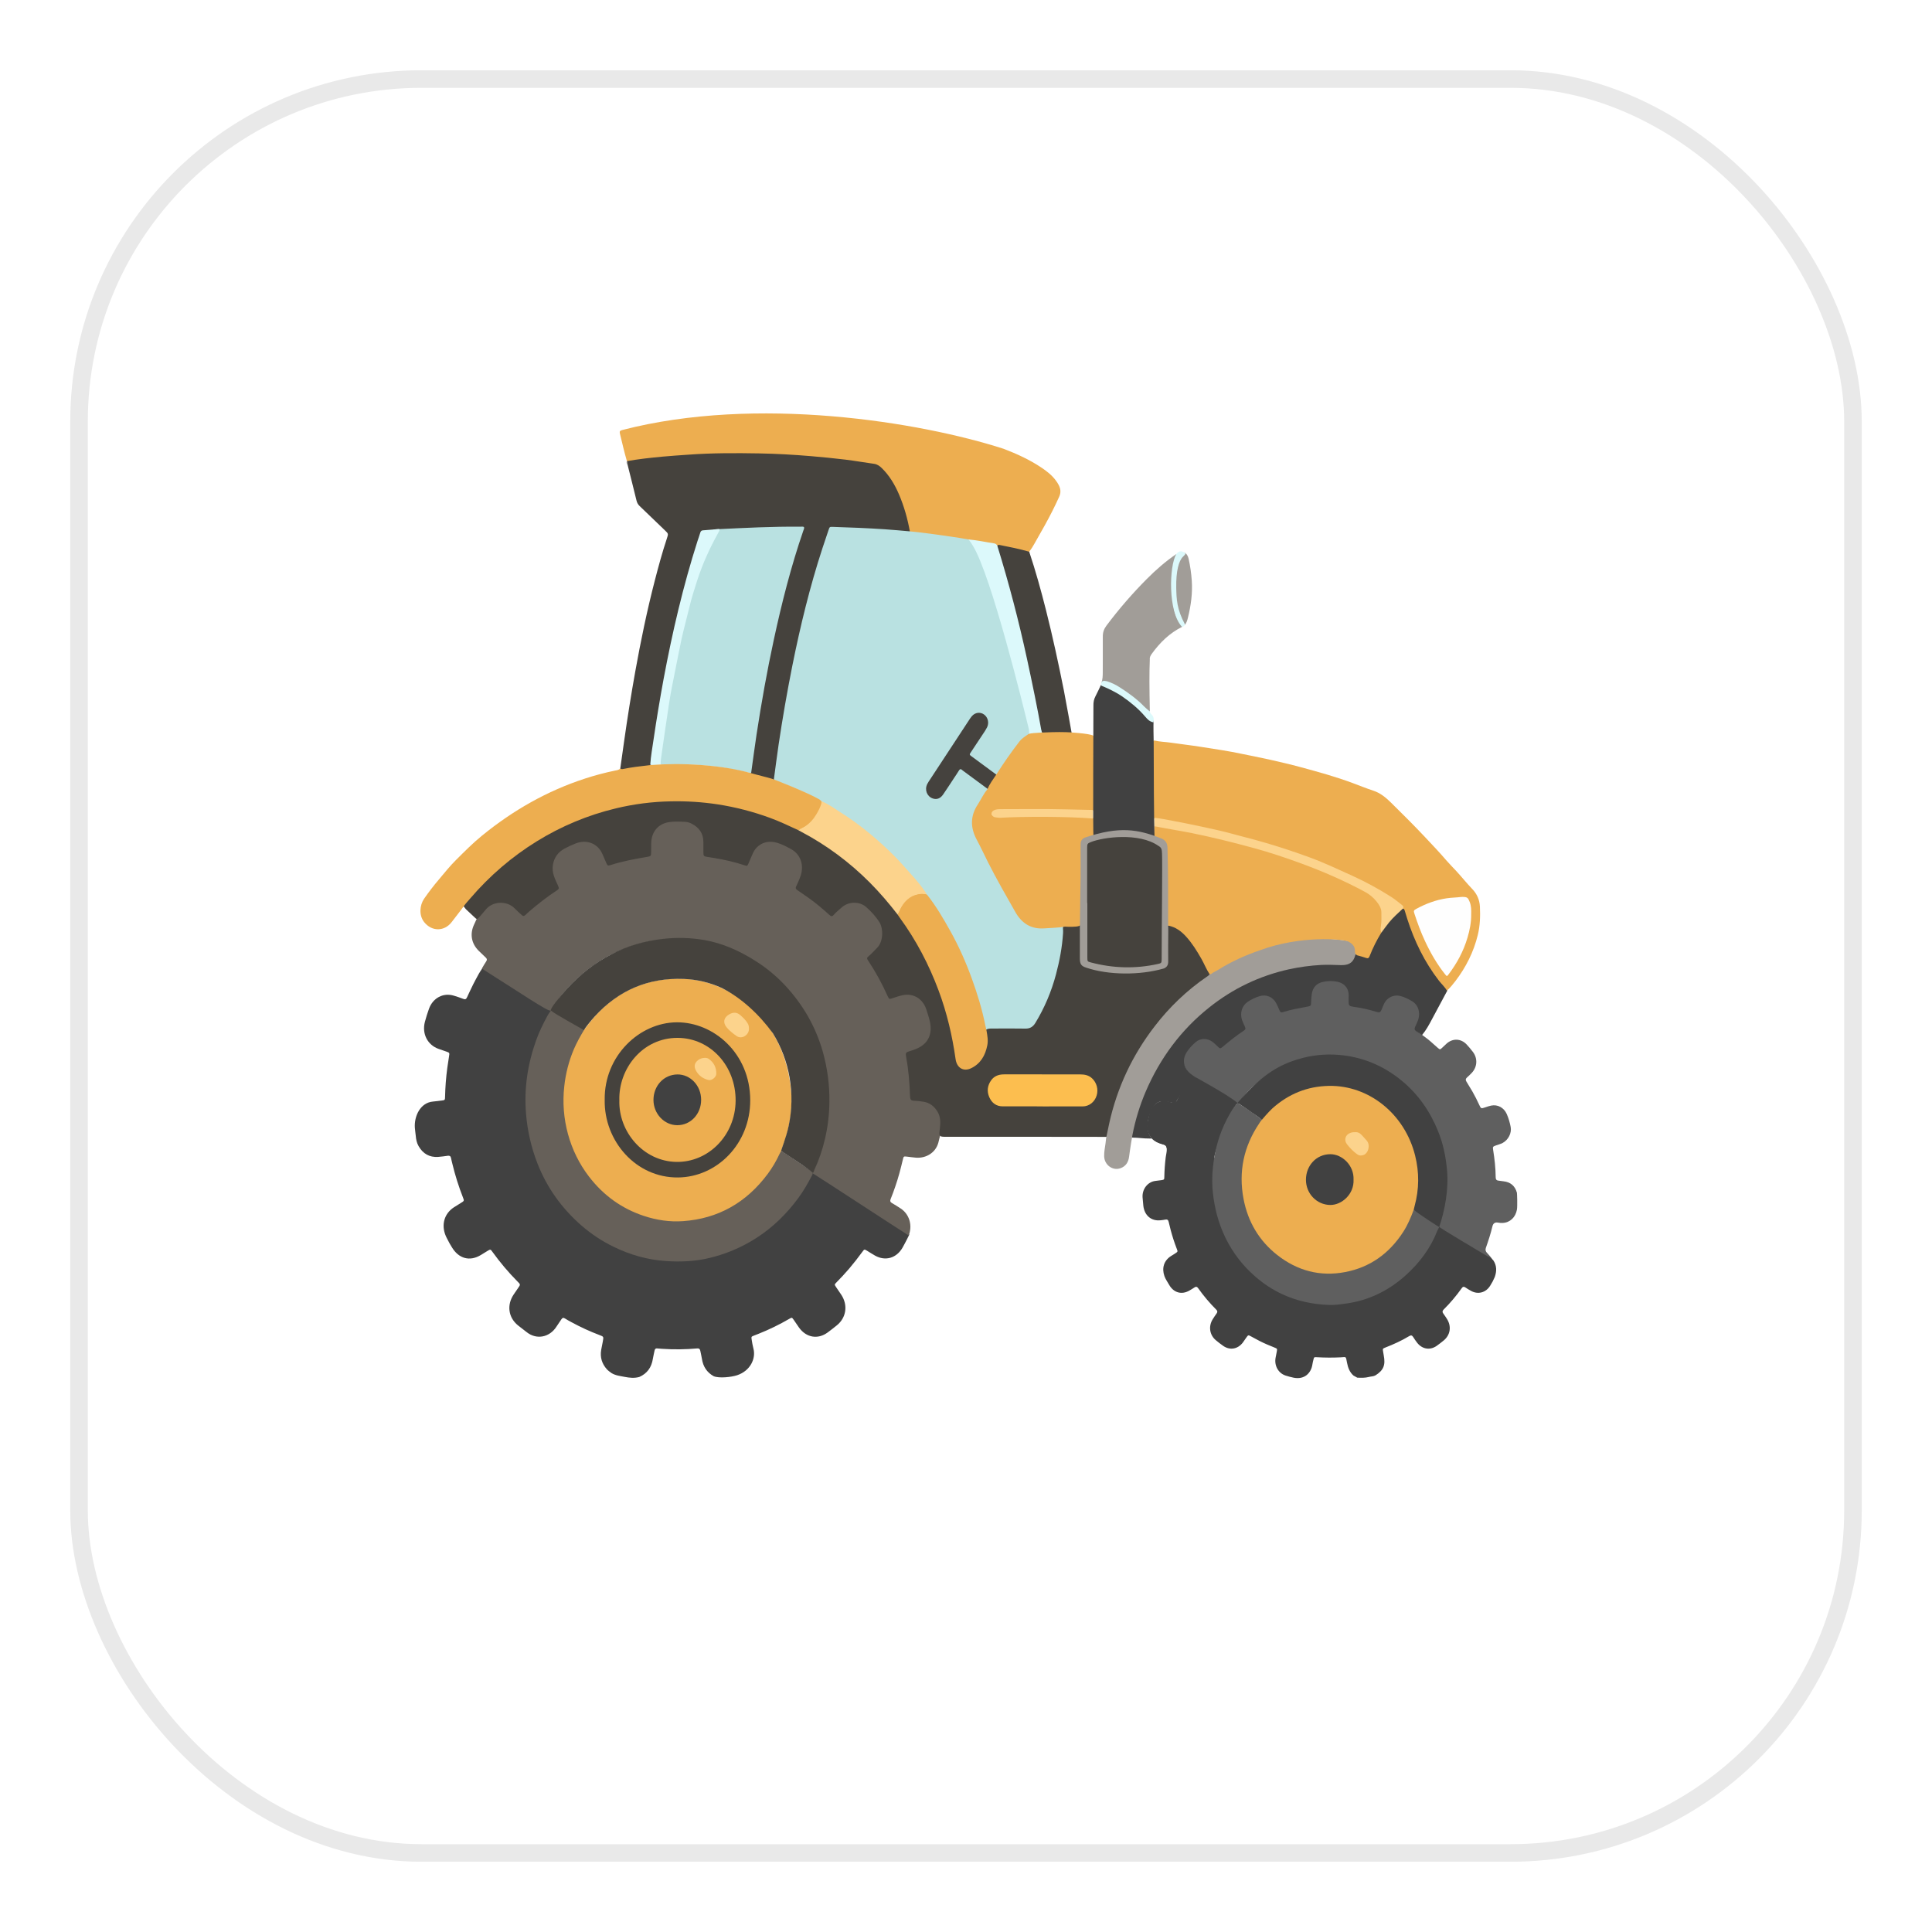 <svg width="110" height="110" viewBox="0 0 110 110" fill="none" xmlns="http://www.w3.org/2000/svg">
<g filter="url(#filter0_d_9_128440)">
<rect x="4" width="102" height="102" rx="20" fill="white"/>
<rect x="4.5" y="0.5" width="101" height="101" rx="19.5" stroke="#E9E9E9"/>
</g>
<g clip-path="url(#clip0_9_128440)">
<path d="M81.321 59.188C81.527 59.353 81.663 59.496 81.866 59.665C81.989 59.767 81.99 59.767 82.11 59.656C82.194 59.578 82.276 59.496 82.362 59.419C82.709 59.108 83.175 59.123 83.499 59.462C83.627 59.598 83.748 59.742 83.862 59.893C84.141 60.263 84.113 60.746 83.798 61.083C83.709 61.178 83.615 61.267 83.519 61.353C83.44 61.425 83.437 61.494 83.494 61.584C83.61 61.769 83.723 61.956 83.833 62.146C83.972 62.386 84.095 62.636 84.213 62.889C84.324 63.129 84.324 63.128 84.556 63.05C84.668 63.009 84.782 62.975 84.897 62.948C85.275 62.871 85.632 63.065 85.793 63.438C85.891 63.668 85.963 63.91 86.01 64.157C86.08 64.51 85.877 64.902 85.553 65.076C85.427 65.142 85.289 65.171 85.158 65.222C84.999 65.282 84.986 65.294 85.011 65.459C85.095 65.979 85.154 66.501 85.158 67.029C85.159 67.144 85.2 67.21 85.314 67.22C85.411 67.229 85.507 67.248 85.604 67.259C85.99 67.301 86.253 67.505 86.367 67.908C86.377 67.943 86.402 68.67 86.368 68.867C86.294 69.301 85.976 69.611 85.557 69.629C85.467 69.633 85.376 69.627 85.287 69.61C85.122 69.578 85.013 69.652 84.973 69.822C84.874 70.238 84.742 70.643 84.6 71.044C84.559 71.16 84.583 71.262 84.674 71.344C84.721 71.387 84.904 71.596 84.934 71.666C85.001 71.826 84.708 71.577 84.64 71.535C84.485 71.44 82.583 70.324 81.875 69.923C81.926 69.525 82.109 69.016 82.182 68.623C82.558 66.624 82.169 64.8 81.083 63.134C80.179 61.749 78.941 60.863 77.421 60.424C76.083 60.037 74.757 60.115 73.456 60.62C72.38 61.038 71.202 61.724 70.555 62.803C70.481 62.89 70.446 62.88 70.329 62.825C69.924 62.61 68.339 61.513 67.694 61.114C67.408 60.809 67.219 60.31 67.434 59.941C67.587 59.679 67.793 59.466 68.014 59.274C68.324 59.005 68.774 59.013 69.103 59.266C69.512 59.579 69.511 59.578 69.909 59.241C70.116 59.065 70.337 58.909 70.554 58.748C70.757 58.599 70.772 58.539 70.677 58.304C70.418 57.665 70.584 57.179 71.168 56.863C71.322 56.776 71.484 56.703 71.65 56.646C72.096 56.502 72.506 56.671 72.749 57.093C73.001 57.534 73 57.533 73.475 57.417C73.727 57.355 73.982 57.311 74.236 57.262C74.489 57.213 74.528 57.17 74.542 56.903C74.548 56.77 74.567 56.637 74.599 56.508C74.666 56.25 74.787 56.024 75.039 55.922C75.518 55.728 76.003 55.691 76.473 55.946C76.751 56.097 76.88 56.355 76.884 56.691C76.889 57.194 76.892 57.198 77.354 57.278C77.658 57.33 77.955 57.408 78.254 57.483C78.48 57.54 78.539 57.518 78.627 57.285C78.85 56.698 79.406 56.398 80.061 56.74C80.247 56.837 80.442 56.908 80.604 57.065C80.931 57.38 80.954 57.846 80.82 58.186C80.801 58.234 80.778 58.28 80.759 58.328C80.669 58.564 80.66 58.702 80.66 58.702C80.66 58.702 81.118 59.025 81.321 59.188Z" fill="#5F5F5F"/>
<path d="M81.769 69.731C81.96 69.924 84.504 71.404 84.723 71.544C84.788 71.553 84.839 71.599 84.898 71.624L84.894 71.622C84.94 71.665 84.983 71.712 85.024 71.76L85.022 71.757C85.224 72.056 85.222 72.376 85.106 72.707C85.032 72.883 84.943 73.052 84.84 73.21C84.601 73.594 84.159 73.714 83.77 73.506C83.652 73.443 83.537 73.372 83.425 73.297C83.343 73.242 83.287 73.257 83.23 73.337C82.919 73.775 82.573 74.184 82.196 74.559C82.12 74.634 82.111 74.7 82.175 74.787C82.248 74.886 82.317 74.989 82.383 75.094C82.651 75.517 82.579 76.006 82.199 76.32C82.067 76.428 81.932 76.534 81.792 76.632C81.415 76.892 80.973 76.818 80.686 76.45C80.606 76.347 80.532 76.239 80.463 76.128C80.401 76.03 80.34 76.008 80.238 76.07C79.806 76.331 79.351 76.537 78.886 76.719C78.717 76.786 78.719 76.788 78.752 76.976C78.764 77.042 78.773 77.108 78.785 77.173C78.893 77.724 78.769 78.022 78.316 78.305C78.199 78.374 78.065 78.363 77.939 78.398C77.721 78.454 77.499 78.45 77.276 78.438H77.275C77.203 78.4 77.131 78.358 77.059 78.317C76.845 78.127 76.749 77.876 76.694 77.589C76.618 77.201 76.664 77.264 76.328 77.281C75.882 77.303 75.435 77.301 74.989 77.275C74.816 77.264 74.816 77.264 74.776 77.434C74.757 77.513 74.736 77.592 74.725 77.673C74.653 78.182 74.267 78.564 73.652 78.44C73.502 78.409 73.353 78.368 73.206 78.322C72.786 78.19 72.543 77.759 72.627 77.302C72.648 77.185 72.673 77.07 72.695 76.953C72.724 76.795 72.722 76.786 72.572 76.727C72.285 76.612 71.999 76.494 71.722 76.353C71.559 76.269 71.397 76.181 71.236 76.093C71.068 76.001 71.07 76 70.952 76.167C70.889 76.256 70.831 76.348 70.766 76.434C70.479 76.816 70.027 76.896 69.645 76.629C69.499 76.527 69.358 76.418 69.221 76.303C68.873 76.009 68.797 75.526 69.037 75.128C69.108 75.009 69.187 74.896 69.267 74.784C69.323 74.706 69.326 74.644 69.255 74.572C68.873 74.192 68.523 73.777 68.208 73.332C68.148 73.248 68.089 73.248 68.011 73.3C67.917 73.363 67.819 73.421 67.721 73.478C67.281 73.733 66.823 73.607 66.564 73.149C66.472 72.985 66.359 72.835 66.296 72.651C66.138 72.195 66.271 71.773 66.664 71.519C66.748 71.465 66.834 71.415 66.916 71.361C67.061 71.266 67.065 71.264 67 71.099C66.867 70.756 66.753 70.405 66.658 70.048C66.616 69.892 66.576 69.734 66.541 69.575C66.516 69.459 66.459 69.414 66.347 69.439C66.258 69.457 66.168 69.469 66.077 69.477C65.545 69.537 65.151 69.198 65.095 68.634C65.08 68.478 65.064 68.324 65.053 68.168C65.039 67.944 65.106 67.722 65.242 67.548C65.377 67.375 65.569 67.263 65.78 67.237C65.897 67.221 66.016 67.211 66.132 67.192C66.285 67.165 66.29 67.162 66.292 66.993C66.299 66.622 66.326 66.252 66.372 65.884C66.391 65.723 66.442 65.566 66.431 65.4C66.419 65.287 66.374 65.216 66.289 65.181C66.23 65.163 66.216 65.155 66.129 65.132C65.957 65.088 65.8 65.008 65.676 64.874" fill="#414141"/>
<path d="M66.439 65.5C66.459 65.387 66.413 65.216 66.303 65.184C66.209 65.156 66.059 65.096 65.965 65.066C65.594 64.947 65.361 64.635 65.32 64.216C65.273 64.038 65.421 63.461 65.488 63.274C65.638 62.862 66.005 62.622 66.42 62.689C66.509 62.703 66.597 62.727 66.681 62.761C66.838 62.825 66.959 62.775 67.028 62.616C67.198 62.227 67.453 61.841 67.617 61.449C67.776 61.07 67.664 61.102 67.719 61.115C67.855 61.239 69.836 62.264 70.461 62.799C70.054 63.267 69.15 65.386 69.112 66.095" fill="#414141"/>
<path d="M70.484 62.765C71.748 61.311 72.653 60.687 73.902 60.31C74.661 60.078 75.454 59.994 76.242 60.062C77.567 60.175 78.764 60.667 79.818 61.538C80.748 62.305 81.425 63.278 81.886 64.424C82.169 65.126 82.318 65.859 82.388 66.619C82.488 67.707 82.269 68.923 81.918 69.937C81.847 70.004 80.553 69.062 80.415 68.879C80.383 68.78 80.422 68.689 80.446 68.597C80.573 68.102 80.655 67.598 80.641 67.084C80.571 64.609 78.986 62.567 76.793 62.069C75.175 61.7 73.459 62.072 71.889 63.77C71.849 63.793 71.837 63.742 71.57 63.547C71.122 63.257 70.902 63.075 70.596 62.878C70.421 62.77 70.43 62.828 70.484 62.765Z" fill="#414141"/>
<path d="M81.944 69.866C81.901 69.938 81.864 70.011 81.83 70.088C81.444 71.076 80.826 71.888 80.074 72.575C79.089 73.475 77.947 74.037 76.65 74.217C76.333 74.261 76.014 74.31 75.693 74.299C74.765 74.268 73.868 74.086 73.011 73.689C72.467 73.435 71.958 73.105 71.497 72.706C70.781 72.09 70.198 71.349 69.771 70.471C69.378 69.662 69.152 68.806 69.056 67.905C68.972 67.129 69.038 66.367 69.191 65.608C69.366 64.741 69.692 63.943 70.147 63.203C70.211 63.097 70.4 62.858 70.461 62.799C70.791 62.981 71.694 63.615 71.839 63.753C71.93 63.88 71.761 64.046 71.709 64.128C71.432 64.559 71.203 65.014 71.056 65.514C70.544 67.257 70.779 68.879 71.811 70.337C72.671 71.554 73.842 72.221 75.273 72.374C77.311 72.591 79.404 71.36 80.265 69.187C80.312 69.067 80.301 68.878 80.494 68.869C80.619 69.021 81.797 69.781 81.944 69.866Z" fill="#5F5F5F"/>
<path d="M80.494 68.868C80.331 69.311 80.15 69.743 79.895 70.137C79.089 71.385 77.989 72.159 76.588 72.426C75.169 72.696 73.87 72.359 72.716 71.451C71.7 70.652 71.052 69.577 70.802 68.261C70.506 66.706 70.816 65.274 71.682 63.981C71.715 63.932 71.745 63.883 71.778 63.835C71.81 63.794 72.241 63.288 72.45 63.101C73.379 62.274 74.441 61.85 75.655 61.826C77.929 61.78 79.981 63.417 80.572 65.797C80.809 66.749 80.803 67.704 80.545 68.653C80.526 68.724 80.511 68.797 80.494 68.868Z" fill="#EDAE50"/>
<path d="M77.065 67.169C77.103 67.984 76.4 68.614 75.734 68.606C74.973 68.596 74.348 67.961 74.355 67.156C74.362 66.368 74.94 65.717 75.743 65.715C76.412 65.713 77.102 66.35 77.065 67.169Z" fill="#414141"/>
<path d="M77.142 64.463C77.296 64.447 77.425 64.505 77.532 64.627C77.627 64.735 77.729 64.837 77.821 64.947C78.036 65.203 77.905 65.67 77.627 65.762C77.506 65.802 77.394 65.805 77.287 65.73C77.058 65.57 76.863 65.368 76.69 65.146C76.506 64.91 76.599 64.608 76.873 64.506C76.959 64.473 77.05 64.458 77.142 64.463Z" fill="#FCD38C"/>
<path d="M40.632 78.354C40.255 78.143 40.032 77.815 39.964 77.364C39.941 77.211 39.901 77.061 39.872 76.908C39.851 76.801 39.8 76.765 39.695 76.774C39.028 76.834 38.358 76.841 37.689 76.796C37.599 76.791 37.508 76.785 37.418 76.774C37.332 76.764 37.288 76.802 37.27 76.889C37.238 77.049 37.196 77.206 37.171 77.367C37.094 77.863 36.839 78.204 36.404 78.397C36.125 78.477 35.847 78.449 35.569 78.394C35.311 78.343 35.047 78.319 34.813 78.175C34.723 78.105 34.627 78.044 34.549 77.957C34.272 77.645 34.157 77.281 34.229 76.856C34.256 76.696 34.291 76.537 34.322 76.377C34.373 76.104 34.373 76.103 34.133 76.013C33.588 75.807 33.056 75.562 32.541 75.282C32.417 75.215 32.291 75.148 32.173 75.072C32.082 75.012 32.022 75.025 31.963 75.116C31.873 75.257 31.773 75.39 31.683 75.532C31.301 76.135 30.552 76.312 29.963 75.828C29.808 75.702 29.645 75.587 29.491 75.461C28.944 75.016 28.844 74.308 29.243 73.708C29.347 73.551 29.453 73.395 29.562 73.24C29.614 73.168 29.613 73.108 29.548 73.049C29.516 73.02 29.488 72.987 29.457 72.956C28.947 72.44 28.475 71.882 28.047 71.288C27.926 71.119 27.925 71.119 27.746 71.228C27.625 71.302 27.505 71.377 27.384 71.451C26.749 71.838 26.117 71.668 25.724 71.006C25.671 70.921 25.65 70.89 25.594 70.788C25.525 70.645 25.441 70.511 25.378 70.363C25.11 69.732 25.297 69.086 25.858 68.73C25.989 68.646 26.123 68.566 26.256 68.482C26.432 68.371 26.434 68.37 26.358 68.176C26.114 67.553 25.912 66.912 25.755 66.258C25.729 66.151 25.7 66.043 25.68 65.935C25.659 65.826 25.599 65.791 25.499 65.804C25.312 65.829 25.126 65.858 24.938 65.87C24.456 65.899 24.084 65.695 23.833 65.256C23.728 65.075 23.688 64.872 23.671 64.663C23.658 64.507 23.629 64.367 23.619 64.199C23.578 63.567 23.919 62.773 24.667 62.716C24.826 62.704 24.985 62.678 25.145 62.66C25.329 62.637 25.336 62.636 25.34 62.449C25.352 61.901 25.394 61.353 25.466 60.809C25.495 60.589 25.528 60.37 25.565 60.151C25.6 59.942 25.6 59.937 25.404 59.869C25.258 59.818 25.111 59.77 24.967 59.718C24.339 59.493 24.015 58.858 24.191 58.182C24.256 57.932 24.336 57.686 24.422 57.443C24.642 56.817 25.243 56.502 25.846 56.691C26.027 56.748 26.208 56.804 26.384 56.875C26.496 56.92 26.546 56.883 26.593 56.777C26.704 56.53 26.825 56.287 26.942 56.043C26.984 55.959 27.023 55.892 27.061 55.814C27.186 55.569 27.32 55.327 27.48 55.104C27.624 54.971 51.84 70.118 51.772 70.292C51.725 70.382 51.688 70.468 51.643 70.554C51.558 70.715 51.477 70.879 51.386 71.037C51.041 71.635 50.412 71.817 49.825 71.491C49.671 71.405 49.523 71.307 49.371 71.215C49.214 71.12 49.212 71.119 49.105 71.266C48.866 71.594 48.616 71.913 48.355 72.222C48.121 72.498 47.874 72.759 47.623 73.016C47.507 73.134 47.507 73.138 47.596 73.272C47.697 73.423 47.803 73.57 47.902 73.723C48.288 74.313 48.184 75.023 47.648 75.458C47.477 75.597 47.302 75.733 47.125 75.864C46.568 76.275 45.906 76.162 45.494 75.588C45.389 75.441 45.29 75.288 45.185 75.139C45.09 75.006 45.087 75.004 44.948 75.084C44.379 75.415 43.789 75.703 43.181 75.944C43.096 75.977 43.011 76.009 42.926 76.043C42.773 76.105 42.77 76.107 42.8 76.288C42.827 76.448 42.85 76.611 42.893 76.767C43.055 77.349 42.717 78.053 41.968 78.3C41.643 78.408 40.941 78.485 40.632 78.354Z" fill="#414141"/>
<path d="M51.726 70.336C51.218 70.022 46.691 67.056 46.374 66.87C46.202 66.777 46.258 66.766 46.362 66.558C46.732 65.716 46.981 64.821 47.101 63.901C47.187 63.23 47.183 62.557 47.131 61.882C47.082 61.246 46.97 60.617 46.796 60.007C46.574 59.229 46.253 58.501 45.856 57.805C45.414 57.029 44.851 56.366 44.228 55.755C43.75 55.285 43.209 54.903 42.638 54.572C41.78 54.07 40.846 53.732 39.879 53.572C39.271 53.471 38.658 53.422 38.045 53.465C36.74 53.556 35.505 53.921 34.356 54.593C33.449 55.137 32.638 55.843 31.957 56.681C31.784 56.894 31.537 57.319 31.367 57.535C31.27 57.659 29.645 56.538 27.435 55.148C27.517 54.995 27.595 54.87 27.683 54.737C27.737 54.654 27.732 54.591 27.662 54.525C27.526 54.397 27.391 54.268 27.258 54.137C26.835 53.72 26.736 53.166 27.001 52.622C27.061 52.498 27.171 52.205 27.337 51.992C27.418 51.889 27.507 51.795 27.594 51.699C28.021 51.23 28.85 51.222 29.295 51.654C29.834 52.177 29.763 52.056 30.217 51.685C30.605 51.37 30.997 51.062 31.407 50.779C31.628 50.626 31.642 50.553 31.531 50.298C31.406 50.014 31.294 49.728 31.318 49.403C31.348 49.002 31.501 48.659 31.809 48.436C32.249 48.118 32.716 47.856 33.278 47.873C33.741 47.886 34.066 48.132 34.301 48.533C34.385 48.678 34.45 48.835 34.518 48.99C34.581 49.135 34.683 49.182 34.825 49.142C35.426 48.975 36.035 48.848 36.648 48.743C36.871 48.704 36.916 48.635 36.924 48.399C36.928 48.318 36.928 48.236 36.924 48.154C36.877 47.407 37.421 46.779 38.065 46.735C38.42 46.711 38.776 46.683 39.128 46.758C39.646 46.869 40.156 47.374 40.105 48.067C40.097 48.163 40.103 48.26 40.105 48.356C40.109 48.641 40.16 48.711 40.424 48.751C40.997 48.837 41.565 48.96 42.124 49.12C42.42 49.206 42.466 49.175 42.589 48.881C42.686 48.651 42.782 48.42 42.953 48.235C43.298 47.862 43.727 47.802 44.174 47.907C44.528 47.99 44.861 48.161 45.166 48.373C45.662 48.717 45.843 49.336 45.641 49.938C45.599 50.063 45.548 50.186 45.496 50.307C45.391 50.545 45.409 50.632 45.617 50.772C46.054 51.063 46.476 51.382 46.879 51.725C47.32 52.104 47.241 52.161 47.728 51.692C48.155 51.282 48.813 51.233 49.203 51.514C49.597 51.799 49.94 52.157 50.167 52.606C50.37 53.006 50.343 53.741 49.939 54.11C49.818 54.221 49.711 54.349 49.599 54.471C49.501 54.577 49.488 54.693 49.565 54.813C49.926 55.378 50.248 55.969 50.531 56.582C50.6 56.733 50.719 56.771 50.866 56.722C51.039 56.663 51.215 56.616 51.393 56.581C51.871 56.492 52.396 56.715 52.641 57.161C52.879 57.593 53.026 58.066 53.041 58.573C53.057 59.13 52.796 59.516 52.349 59.772C52.201 59.855 52.044 59.921 51.883 59.968C51.712 60.02 51.639 60.131 51.673 60.316C51.794 60.98 51.834 61.653 51.873 62.327C51.884 62.505 51.965 62.603 52.133 62.609C52.259 62.613 52.383 62.638 52.507 62.655C53.148 62.744 53.586 63.274 53.588 63.963C53.589 64.097 53.583 64.23 53.57 64.363C53.549 64.572 53.479 64.872 53.423 65.068C53.263 65.639 52.722 65.951 52.163 65.914C51.983 65.902 51.803 65.871 51.622 65.852C51.456 65.834 51.448 65.837 51.407 66.012C51.283 66.537 51.148 67.059 50.97 67.567C50.888 67.804 50.803 68.039 50.709 68.271C50.667 68.374 50.685 68.437 50.774 68.491C50.951 68.597 51.128 68.7 51.298 68.817C51.752 69.129 51.939 69.697 51.774 70.239C51.76 70.272 51.744 70.305 51.726 70.336Z" fill="#666059"/>
<path d="M33.261 58.625C33.471 58.357 33.669 58.08 33.899 57.829C34.981 56.646 36.288 55.952 37.832 55.767C39.197 55.604 40.493 55.856 41.689 56.572C43.531 57.675 44.63 59.355 44.976 61.569C45.178 62.856 45.025 64.112 44.545 65.318C44.518 65.386 44.498 65.457 44.475 65.527C44.528 65.644 44.477 65.743 44.431 65.844C44.198 66.356 43.892 66.816 43.537 67.237C42.517 68.447 41.269 69.249 39.754 69.526C37.742 69.894 35.928 69.399 34.35 68.016C33.071 66.894 32.3 65.442 32.052 63.7C31.859 62.344 32.02 61.024 32.548 59.762C32.676 59.456 32.831 59.167 32.988 58.877C33.051 58.756 33.135 58.666 33.261 58.625Z" fill="#EDAE50"/>
<path d="M34.429 62.62C34.394 60.121 36.404 58.218 38.535 58.206C40.625 58.194 42.711 59.965 42.715 62.642C42.718 65.127 40.822 67.016 38.609 67.04C36.197 67.067 34.385 64.95 34.429 62.62Z" fill="#45423D"/>
<path d="M42.641 58.543C42.676 58.912 42.242 59.201 41.94 58.988C41.735 58.843 41.542 58.696 41.38 58.504C41.146 58.227 41.199 57.94 41.509 57.759C41.738 57.625 41.952 57.616 42.163 57.808C42.312 57.942 42.456 58.078 42.563 58.254C42.617 58.339 42.645 58.441 42.641 58.543Z" fill="#FCD38C"/>
<path d="M35.263 62.649C35.211 60.844 36.586 59.084 38.582 59.092C40.447 59.1 41.902 60.69 41.883 62.679C41.865 64.64 40.337 66.178 38.52 66.154C36.636 66.129 35.212 64.443 35.263 62.649Z" fill="#EDAE50"/>
<path d="M38.562 64.064C37.819 64.064 37.2 63.407 37.206 62.615C37.21 61.835 37.779 61.183 38.571 61.174C39.293 61.166 39.924 61.801 39.92 62.627C39.916 63.433 39.321 64.065 38.562 64.064Z" fill="#414141"/>
<path d="M40.13 60.23C40.208 60.23 40.284 60.24 40.35 60.286C40.638 60.489 40.792 60.772 40.782 61.143C40.777 61.334 40.519 61.535 40.344 61.493C40.047 61.421 39.805 61.265 39.64 60.983C39.497 60.74 39.525 60.536 39.739 60.364C39.855 60.272 39.987 60.234 40.13 60.23Z" fill="#FCD38C"/>
<path d="M33.262 58.625C33.045 58.989 32.836 59.356 32.669 59.749C32.388 60.414 32.206 61.12 32.128 61.844C32.025 62.757 32.096 63.682 32.337 64.565C32.577 65.448 32.983 66.27 33.528 66.982C34.358 68.066 35.403 68.812 36.656 69.228C37.382 69.469 38.129 69.58 38.886 69.527C40.867 69.388 42.482 68.491 43.716 66.831C43.975 66.481 44.199 66.102 44.383 65.702C44.411 65.643 44.445 65.586 44.476 65.529C44.648 65.615 45.988 66.535 46.216 66.705C46.307 66.772 46.266 66.861 46.223 66.942C45.987 67.389 45.739 67.827 45.439 68.23C44.785 69.111 44.022 69.861 43.119 70.45C42.243 71.022 41.281 71.427 40.274 71.65C39.496 71.825 38.707 71.851 37.921 71.799C36.875 71.73 35.873 71.448 34.919 70.978C34.265 70.659 33.653 70.252 33.096 69.768C32.002 68.809 31.153 67.65 30.603 66.25C30.252 65.352 30.033 64.401 29.952 63.432C29.827 61.986 30.042 60.595 30.52 59.243C30.696 58.748 30.927 58.283 31.174 57.826C31.199 57.782 31.226 57.737 31.254 57.695C31.404 57.468 31.433 57.461 31.656 57.597C32.031 57.824 32.752 58.3 33.12 58.538C33.169 58.564 33.216 58.593 33.262 58.625Z" fill="#666059"/>
<path d="M44.905 64.091C45.095 63.194 45.112 62.266 44.957 61.362C44.802 60.458 44.478 59.596 44.003 58.828C43.209 57.739 42.212 56.822 41.106 56.256C40.416 55.94 39.675 55.764 38.924 55.736C36.94 55.661 35.24 56.36 33.854 57.88C33.636 58.123 33.432 58.379 33.241 58.647C33.078 58.544 31.578 57.729 31.367 57.535C31.283 57.458 31.937 56.67 32.273 56.301C33.008 55.496 33.839 54.831 34.794 54.343C35.687 53.853 36.708 53.573 37.738 53.457C38.528 53.366 39.326 53.388 40.11 53.523C41.144 53.705 42.097 54.132 43.001 54.704C43.621 55.092 44.192 55.562 44.7 56.104C45.697 57.177 46.431 58.422 46.845 59.873C47.108 60.805 47.236 61.775 47.223 62.748C47.209 64.199 46.867 65.533 46.369 66.607C46.271 66.82 46.36 66.815 46.074 66.607C45.723 66.34 44.846 65.781 44.476 65.529C44.453 65.51 44.755 64.806 44.905 64.091Z" fill="#45423D"/>
<path d="M35.694 26.256C35.542 25.74 35.425 25.214 35.296 24.691C35.263 24.553 35.301 24.516 35.439 24.481C43.078 22.505 52.368 24.015 57.139 25.552C57.895 25.84 58.631 26.176 59.312 26.635C59.607 26.834 59.888 27.053 60.108 27.348C60.169 27.428 60.225 27.514 60.273 27.604C60.389 27.823 60.415 28.043 60.306 28.282C60.055 28.837 59.781 29.379 59.486 29.909C59.295 30.253 59.099 30.595 58.905 30.939C58.814 31.105 58.712 31.265 58.599 31.416C58.5 31.513 58.39 31.466 58.283 31.441C57.816 31.33 57.344 31.242 56.88 31.121C56.845 31.112 56.811 31.127 56.776 31.128C56.29 30.961 55.776 30.942 55.282 30.816C55.217 30.8 55.161 30.842 55.099 30.83C54.287 30.663 53.465 30.578 52.648 30.459C52.36 30.416 52.064 30.439 51.785 30.329C51.679 30.21 51.66 30.053 51.624 29.903C51.418 29.013 51.15 28.149 50.66 27.382C50.585 27.265 50.504 27.154 50.419 27.046C50.164 26.72 49.86 26.527 49.447 26.469C48.368 26.318 47.289 26.188 46.206 26.09C44.404 25.927 42.6 25.899 40.795 25.926C39.905 25.939 39.015 26.002 38.126 26.084C37.389 26.151 36.655 26.23 35.923 26.333C35.832 26.343 35.754 26.337 35.694 26.256Z" fill="#EDAE50"/>
<path d="M61.026 41.794C60.519 41.791 60.011 41.779 59.504 41.787C59.342 41.789 59.307 41.689 59.271 41.566C59.134 41.521 59.138 41.387 59.117 41.276C58.953 40.418 58.798 39.558 58.62 38.704C58.181 36.602 57.688 34.516 57.088 32.46C56.984 32.106 56.873 31.754 56.772 31.399C56.741 31.291 56.683 31.173 56.782 31.064C56.819 31.02 56.868 31.02 56.916 31.029C57.48 31.14 58.045 31.252 58.599 31.413C58.963 32.503 59.27 33.612 59.552 34.728C59.936 36.246 60.266 37.778 60.573 39.314C60.687 39.888 61.025 41.78 61.026 41.794Z" fill="#45423D"/>
<path d="M35.695 26.256C36.362 26.135 37.036 26.064 37.709 26C38.194 25.954 38.682 25.924 39.169 25.889C40.521 25.789 41.874 25.791 43.227 25.815C44.21 25.833 45.192 25.888 46.173 25.971C46.826 26.027 47.479 26.09 48.13 26.169C48.676 26.236 49.219 26.332 49.766 26.408C49.943 26.433 50.076 26.525 50.202 26.648C50.638 27.071 50.945 27.589 51.187 28.154C51.474 28.826 51.672 29.528 51.803 30.252C51.772 30.354 51.694 30.355 51.616 30.35C51.268 30.327 50.92 30.301 50.574 30.267C50.268 30.237 49.961 30.222 49.656 30.204C49.17 30.176 48.683 30.119 48.194 30.148C48.006 30.16 47.82 30.109 47.632 30.106C47.377 30.102 47.298 30.16 47.21 30.412C46.689 31.893 46.26 33.404 45.883 34.934C45.301 37.295 44.857 39.688 44.483 42.097C44.383 42.74 44.301 43.387 44.212 44.032C44.194 44.164 44.181 44.298 44.102 44.411C44.041 44.477 43.962 44.481 43.888 44.46C43.537 44.364 43.19 44.257 42.84 44.158C42.813 44.151 42.787 44.138 42.766 44.118C42.745 44.099 42.728 44.074 42.718 44.046C42.662 43.885 42.697 43.721 42.72 43.563C43.076 40.958 43.512 38.369 44.085 35.808C44.491 33.997 44.953 32.204 45.545 30.451C45.635 30.186 45.584 30.109 45.323 30.105C44.285 30.093 43.249 30.131 42.211 30.184C41.69 30.211 41.169 30.234 40.649 30.28C40.614 30.28 40.579 30.282 40.544 30.282C40.001 30.285 39.989 30.298 39.818 30.835C38.822 33.959 38.125 37.161 37.587 40.406C37.426 41.376 37.285 42.35 37.142 43.323C37.129 43.412 37.12 43.5 37.067 43.575C37.017 43.661 36.934 43.672 36.85 43.686C36.417 43.753 35.982 43.8 35.551 43.881C35.455 43.899 35.335 43.921 35.316 43.755C35.388 43.242 35.46 42.729 35.533 42.216C35.721 40.882 35.933 39.552 36.17 38.228C36.482 36.492 36.838 34.77 37.278 33.068C37.487 32.261 37.704 31.456 37.967 30.666C38.059 30.389 38.059 30.389 37.86 30.198C37.379 29.735 36.9 29.27 36.417 28.811C36.328 28.728 36.266 28.617 36.239 28.495C36.076 27.821 35.904 27.148 35.735 26.475C35.706 26.406 35.692 26.331 35.695 26.256L35.695 26.256Z" fill="#45423D"/>
<path d="M35.696 26.255C35.721 26.326 35.75 26.396 35.736 26.474C35.694 26.408 35.64 26.342 35.696 26.255Z" fill="#A9A9A9"/>
<path d="M46.787 45.624C45.984 45.166 45.142 44.804 44.282 44.491C44.203 44.463 44.121 44.442 44.061 44.373C44.15 43.72 44.232 43.066 44.328 42.414C44.552 40.905 44.813 39.404 45.111 37.91C45.566 35.645 46.109 33.407 46.825 31.218C46.939 30.868 47.057 30.519 47.176 30.171C47.237 29.994 47.239 29.994 47.417 29.999C48.407 30.029 49.397 30.069 50.385 30.135C50.858 30.167 51.33 30.213 51.803 30.253C52.583 30.332 53.361 30.435 54.137 30.552C54.467 30.602 54.797 30.648 55.125 30.712C55.313 30.792 55.43 30.946 55.544 31.122C55.976 31.792 56.321 32.515 56.608 33.261C56.907 34.041 57.182 34.836 57.367 35.66C57.44 35.985 57.544 36.301 57.619 36.624C57.864 37.688 58.135 38.746 58.334 39.822C58.435 40.374 58.543 40.925 58.677 41.471C58.712 41.616 58.772 41.78 58.596 41.885C58.577 41.907 58.562 41.935 58.538 41.948C58.228 42.123 58.017 42.408 57.813 42.698C57.472 43.183 57.135 43.67 56.796 44.156C56.7 44.201 56.621 44.164 56.543 44.105C56.135 43.793 55.723 43.488 55.307 43.188C55.096 43.034 55.08 42.958 55.221 42.732C55.423 42.411 55.639 42.101 55.847 41.785C55.926 41.663 56.012 41.545 56.077 41.414C56.195 41.175 56.151 40.937 55.971 40.795C55.79 40.653 55.565 40.682 55.392 40.888C55.173 41.149 55.001 41.448 54.815 41.735C54.222 42.643 53.629 43.55 53.034 44.457C52.978 44.542 52.921 44.627 52.883 44.725C52.796 44.945 52.857 45.172 53.033 45.295C53.215 45.421 53.425 45.396 53.579 45.208C53.795 44.945 53.966 44.646 54.154 44.362C54.274 44.179 54.393 43.996 54.517 43.817C54.603 43.692 54.698 43.674 54.822 43.758C55.274 44.068 55.706 44.408 56.147 44.733C56.221 44.788 56.294 44.853 56.291 44.965C56.153 45.204 56.015 45.443 55.876 45.681C55.807 45.801 55.732 45.917 55.663 46.038C55.376 46.536 55.367 47.052 55.614 47.563C56.28 48.941 56.972 50.304 57.753 51.614C57.85 51.776 57.954 51.934 58.052 52.096C58.327 52.552 58.738 52.735 59.221 52.75C59.688 52.765 60.153 52.711 60.617 52.667C60.607 54.73 60.052 56.617 59.013 58.353C58.867 58.597 58.71 58.7 58.426 58.692C57.674 58.668 56.921 58.687 56.168 58.689C56.016 58.667 56.022 58.524 56.001 58.417C55.912 57.974 55.794 57.54 55.67 57.108C55.194 55.439 54.504 53.848 53.619 52.38C53.333 51.905 53.014 51.457 52.715 50.993C52.436 50.607 52.136 50.239 51.826 49.882C51.274 49.246 50.702 48.632 50.075 48.077C49.168 47.279 48.197 46.568 47.172 45.952C47.031 45.862 46.861 45.805 46.787 45.624Z" fill="#B9E1E1"/>
<path d="M58.55 41.936C58.608 41.802 58.603 41.617 58.573 41.492C58.309 40.394 56.44 32.743 55.383 31.059C55.255 30.855 55.225 30.801 55.124 30.712C55.621 30.753 56.107 30.864 56.599 30.937C56.637 30.942 56.673 30.956 56.705 30.978C56.736 31 56.762 31.03 56.781 31.065C57.441 33.197 58.007 35.357 58.48 37.544C58.769 38.877 59.066 40.309 59.303 41.654C59.303 41.658 59.304 41.66 59.306 41.663C59.353 41.757 59.366 41.731 59.089 41.768C58.918 41.791 58.688 41.873 58.55 41.936Z" fill="#DCF9FB"/>
<path d="M42.766 44.021C42.337 43.931 41.907 43.834 41.477 43.756C40.963 43.663 40.445 43.599 39.925 43.564C39.432 43.53 38.944 43.52 38.451 43.519C38.174 43.519 37.893 43.547 37.614 43.525C37.5 43.432 37.521 43.306 37.537 43.179C37.774 41.365 38.049 39.558 38.407 37.764C38.659 36.501 38.942 35.246 39.29 34.01C39.623 32.829 40.01 31.669 40.611 30.605C40.701 30.445 40.716 30.313 40.62 30.163C40.686 30.135 40.757 30.135 40.826 30.132C42.407 30.055 43.987 29.973 45.571 29.988C45.639 29.988 45.71 29.971 45.776 30.007C45.803 30.087 45.758 30.152 45.736 30.219C45.038 32.247 44.51 34.329 44.056 36.432C43.67 38.217 43.351 40.014 43.075 41.821C42.964 42.553 42.869 43.288 42.766 44.021Z" fill="#B9E1E1"/>
<path d="M40.758 30.135C41.041 30.1 41.014 30.117 40.845 30.425C40.387 31.258 40.001 32.113 39.706 33.017C39.535 33.54 39.369 34.068 39.241 34.608C39.102 35.197 38.937 35.78 38.807 36.372C38.676 36.971 38.565 37.575 38.443 38.177C38.319 38.793 38.192 39.408 38.097 40.03C37.951 40.996 37.809 41.962 37.672 42.929C37.645 43.126 37.609 43.324 37.615 43.525C37.545 43.559 37.061 43.612 37.024 43.525C37.056 43.051 37.14 42.585 37.209 42.117C37.379 40.959 37.571 39.806 37.783 38.657C38.28 36.001 38.891 33.376 39.711 30.811C39.763 30.649 39.824 30.491 39.87 30.328C39.896 30.233 39.95 30.197 40.035 30.194C40.232 30.184 40.723 30.134 40.758 30.135Z" fill="#DCF9FB"/>
<path d="M66.893 62.81C66.406 62.77 65.862 62.362 65.474 63.416C65.089 64.46 65.656 64.863 65.57 64.828C65.528 64.822 65.485 64.82 65.443 64.823C65.124 64.827 64.793 64.771 64.475 64.771C64.362 64.716 64.388 64.617 64.407 64.522C64.568 63.701 64.814 62.901 65.141 62.138C65.573 61.137 66.102 60.199 66.766 59.348C67.687 58.166 68.768 57.187 70.023 56.426C71.331 55.634 72.734 55.144 74.221 54.931C74.939 54.828 75.663 54.789 76.389 54.843C76.664 54.864 76.879 54.744 77.028 54.503C77.088 54.405 77.154 54.33 77.258 54.291C77.378 54.289 77.486 54.343 77.6 54.37C77.852 54.43 77.878 54.421 77.988 54.179C78.166 53.788 78.351 53.401 78.581 53.04C78.638 53.001 78.685 52.949 78.719 52.887C79.017 52.402 79.398 52 79.846 51.67C79.859 51.664 79.873 51.662 79.887 51.663C80.049 51.663 80.091 51.795 80.13 51.924C80.302 52.489 80.495 53.044 80.734 53.582C81.129 54.473 81.617 55.298 82.243 56.026C82.337 56.134 82.455 56.231 82.4 56.408C82.074 57.017 81.748 57.626 81.421 58.235C81.373 58.324 81.32 58.411 81.27 58.499C81.179 58.652 81.076 58.797 80.963 58.933C80.934 58.911 80.903 58.891 80.871 58.874C80.852 58.864 80.816 58.83 80.798 58.82C80.456 58.622 80.504 58.609 80.675 58.24C80.781 58.008 80.837 57.772 80.769 57.51C80.743 57.402 80.695 57.301 80.63 57.213C80.565 57.126 80.484 57.053 80.391 57C80.172 56.874 79.946 56.755 79.696 56.7C79.346 56.622 78.98 56.795 78.811 57.132C78.755 57.243 78.716 57.363 78.665 57.476C78.59 57.642 78.548 57.665 78.386 57.616C77.956 57.486 77.522 57.379 77.077 57.326C77.035 57.321 76.996 57.304 76.954 57.3C76.836 57.285 76.785 57.211 76.787 57.089C76.787 56.97 76.779 56.851 76.787 56.733C76.814 56.283 76.545 55.98 76.155 55.898C75.873 55.839 75.583 55.843 75.303 55.91C74.946 55.995 74.734 56.228 74.684 56.623C74.664 56.769 74.652 56.917 74.649 57.065C74.647 57.258 74.634 57.274 74.451 57.312C74.225 57.359 73.998 57.395 73.772 57.44C73.539 57.488 73.309 57.547 73.081 57.617C72.933 57.663 72.898 57.645 72.836 57.498C72.779 57.362 72.725 57.226 72.652 57.099C72.459 56.765 72.109 56.61 71.751 56.708C71.494 56.78 71.25 56.895 71.027 57.049C70.702 57.272 70.584 57.692 70.721 58.089C70.762 58.207 70.822 58.317 70.87 58.432C70.93 58.578 70.925 58.612 70.805 58.69C70.382 58.966 69.991 59.287 69.601 59.612C69.488 59.707 69.456 59.708 69.35 59.604C69.255 59.505 69.155 59.414 69.049 59.329C68.75 59.098 68.341 59.095 68.059 59.348C67.863 59.525 67.677 59.717 67.538 59.952C67.326 60.309 67.375 60.732 67.663 61.022C67.78 61.139 67.792 61.148 67.982 61.286C67.691 61.596 67.121 62.433 66.954 62.763" fill="#414141"/>
<path d="M62.993 64.729C61.821 64.728 60.649 64.726 59.477 64.725C57.614 64.725 55.751 64.725 53.888 64.725C53.458 64.725 53.451 64.711 53.511 64.262C53.552 63.936 53.56 63.61 53.388 63.312C53.202 62.992 52.939 62.787 52.587 62.729C52.415 62.699 52.241 62.68 52.067 62.673C51.857 62.666 51.819 62.611 51.812 62.386C51.787 61.66 51.731 60.938 51.599 60.222C51.547 59.939 51.562 59.915 51.828 59.837C52.044 59.773 52.255 59.695 52.447 59.571C52.926 59.265 53.067 58.741 52.952 58.203C52.9 57.958 52.82 57.718 52.743 57.48C52.542 56.862 52.01 56.54 51.406 56.661C51.199 56.702 51.001 56.772 50.802 56.839C50.638 56.895 50.618 56.889 50.541 56.72C50.225 56.009 49.851 55.328 49.424 54.685C49.344 54.566 49.348 54.528 49.47 54.43C49.638 54.295 49.773 54.124 49.929 53.975C50.303 53.619 50.296 52.868 50.072 52.51C49.861 52.173 49.594 51.886 49.304 51.634C48.938 51.316 48.297 51.305 47.891 51.694C47.751 51.827 47.592 51.939 47.468 52.091C47.394 52.183 47.326 52.185 47.238 52.106C47.031 51.919 46.821 51.734 46.606 51.557C46.27 51.281 45.915 51.031 45.556 50.788C45.244 50.577 45.258 50.625 45.417 50.276C45.483 50.137 45.541 49.993 45.591 49.847C45.772 49.276 45.608 48.651 45.03 48.339C44.78 48.205 44.53 48.067 44.261 47.99C43.884 47.88 43.516 47.901 43.185 48.162C43.05 48.27 42.942 48.411 42.87 48.572C42.781 48.766 42.703 48.964 42.617 49.159C42.553 49.306 42.538 49.315 42.392 49.266C41.832 49.079 41.259 48.951 40.68 48.853C40.542 48.831 40.404 48.809 40.267 48.788C40.067 48.757 40.051 48.74 40.048 48.517C40.045 48.332 40.046 48.146 40.048 47.96C40.053 47.445 39.797 47.113 39.382 46.898C39.263 46.834 39.133 46.798 38.999 46.791C38.686 46.779 38.373 46.758 38.06 46.813C37.464 46.919 37.094 47.362 37.076 48.002C37.071 48.166 37.076 48.329 37.074 48.493C37.071 48.743 37.061 48.751 36.835 48.789C36.139 48.906 35.445 49.034 34.769 49.252C34.607 49.303 34.588 49.292 34.514 49.123C34.444 48.961 34.376 48.799 34.305 48.637C34.026 47.995 33.38 47.788 32.785 48.019C32.562 48.105 32.344 48.206 32.133 48.321C31.787 48.511 31.558 48.805 31.483 49.224C31.445 49.444 31.465 49.671 31.54 49.88C31.605 50.069 31.691 50.247 31.772 50.427C31.841 50.581 31.833 50.616 31.701 50.7C31.146 51.059 30.627 51.472 30.12 51.904C30.055 51.959 29.994 52.022 29.931 52.079C29.823 52.176 29.79 52.176 29.68 52.075C29.558 51.964 29.433 51.856 29.32 51.736C28.892 51.283 28.09 51.286 27.675 51.767C27.553 51.909 27.436 52.057 27.31 52.195C27.158 52.362 27.148 52.356 26.992 52.203C26.86 52.073 26.548 51.781 26.525 51.764C26.317 51.517 26.326 51.515 26.537 51.263C28.326 49.113 30.596 47.477 33.136 46.505C34.416 46.015 35.733 45.695 37.087 45.571C37.914 45.498 38.745 45.49 39.573 45.546C40.694 45.618 41.805 45.813 42.889 46.13C43.777 46.389 44.641 46.734 45.471 47.161C46.037 47.445 46.587 47.766 47.116 48.122C47.857 48.622 48.559 49.185 49.215 49.806C49.842 50.405 50.431 51.047 50.977 51.73C51.051 51.828 51.121 51.93 51.185 52.036C51.696 52.65 52.107 53.34 52.49 54.045C53.261 55.458 53.837 56.982 54.202 58.569C54.329 59.124 54.414 59.687 54.508 60.249C54.59 60.739 54.928 60.907 55.343 60.669C55.863 60.372 56.194 59.665 56.118 59.038C56.102 58.902 56.013 58.749 56.151 58.621C56.259 58.556 56.379 58.561 56.498 58.561C57.126 58.559 57.753 58.552 58.381 58.564C58.64 58.569 58.813 58.466 58.952 58.237C59.471 57.382 59.867 56.449 60.126 55.468C60.329 54.703 60.476 53.927 60.526 53.131C60.532 53.05 60.53 52.967 60.522 52.886C60.511 52.789 60.534 52.71 60.618 52.659C60.754 52.657 61.052 52.638 61.065 52.637C61.587 52.604 61.587 52.604 61.588 53.162C61.588 53.585 61.585 54.008 61.589 54.431C61.592 54.817 61.689 54.937 62.045 55.032C62.896 55.263 63.758 55.337 64.636 55.289C65.042 55.266 65.439 55.189 65.841 55.155C65.925 55.145 66.006 55.122 66.084 55.088C66.328 54.988 66.4 54.888 66.403 54.605C66.41 54.078 66.402 53.551 66.408 53.025C66.41 52.91 66.387 52.783 66.483 52.69C66.641 52.561 66.792 52.66 66.934 52.723C67.283 52.879 67.546 53.156 67.787 53.456C68.234 54.011 68.565 54.645 68.88 55.289C68.907 55.341 68.919 55.401 68.913 55.461C68.902 55.605 68.804 55.677 68.704 55.746C67.881 56.312 67.142 56.983 66.462 57.733C65.683 58.592 65.036 59.552 64.489 60.59C63.853 61.796 63.42 63.081 63.165 64.435C63.143 64.549 63.165 64.71 62.993 64.729Z" fill="#45423D"/>
<path d="M62.993 64.729C63.046 64.476 63.096 64.222 63.152 63.971C63.607 61.907 64.482 60.064 65.746 58.428C66.585 57.334 67.58 56.387 68.695 55.622C68.759 55.577 68.829 55.541 68.869 55.466C68.919 55.377 72.721 52.774 76.973 53.611C77.226 53.806 77.256 54.182 77.119 54.523C76.984 54.855 76.734 54.96 76.333 54.95C75.963 54.94 75.593 54.919 75.225 54.94C74.605 54.973 73.989 55.057 73.381 55.189C71.716 55.56 70.2 56.28 68.84 57.366C67.251 58.634 66.051 60.238 65.228 62.16C64.894 62.944 64.642 63.766 64.478 64.609C64.468 64.66 64.331 65.475 64.289 65.835C64.251 66.169 64.101 66.402 63.797 66.513C63.352 66.674 62.876 66.329 62.866 65.828C62.861 65.576 62.912 65.328 62.947 65.079C62.962 64.981 62.977 64.745 62.993 64.729Z" fill="#A19D98"/>
<path d="M59.366 62.992C58.606 62.992 57.846 62.995 57.086 62.991C56.729 62.989 56.471 62.804 56.324 62.465C56.178 62.126 56.223 61.797 56.436 61.502C56.605 61.27 56.847 61.18 57.117 61.171C57.298 61.165 57.479 61.169 57.661 61.169C58.945 61.17 60.228 61.171 61.511 61.172C61.754 61.172 61.981 61.216 62.173 61.392C62.44 61.635 62.548 62.028 62.437 62.379C62.383 62.557 62.277 62.712 62.136 62.822C61.994 62.933 61.823 62.993 61.647 62.994C60.887 62.998 60.127 62.995 59.367 62.995L59.366 62.992Z" fill="#FCBE4F"/>
<path d="M35.315 43.754C35.363 43.794 35.417 43.796 35.473 43.784C35.949 43.685 36.43 43.628 36.911 43.575C36.953 43.57 36.932 43.571 37.051 43.559C38.742 43.425 40.995 43.523 42.767 44.021C43.158 44.136 43.551 44.222 43.943 44.336C43.983 44.338 45.897 45.083 46.641 45.508C46.707 45.559 46.74 45.586 46.787 45.624C46.818 45.989 46.711 46.263 46.511 46.512C46.232 46.859 45.864 47.108 45.451 47.265C44.921 47.02 44.393 46.769 43.846 46.568C42.877 46.212 41.878 45.954 40.864 45.797C39.98 45.663 39.087 45.606 38.194 45.625C37.141 45.644 36.092 45.778 35.065 46.025C31.876 46.787 28.984 48.574 26.782 51.143C26.712 51.225 26.64 51.306 26.569 51.388C26.422 51.559 26.358 51.67 26.25 51.806C26.071 52.032 25.896 52.264 25.721 52.494C25.313 53.032 24.595 53.061 24.147 52.497C23.845 52.115 23.896 51.539 24.142 51.176C24.411 50.788 24.698 50.414 25.003 50.057C25.314 49.686 25.617 49.308 25.959 48.968C26.437 48.491 26.913 48.011 27.433 47.586C29.21 46.135 31.157 45.029 33.302 44.33C33.869 44.145 34.445 43.992 35.027 43.872C35.13 43.851 35.238 43.843 35.315 43.754Z" fill="#EDAE50"/>
<path d="M52.773 50.928C53.293 51.582 53.716 52.306 54.124 53.04C54.605 53.904 55.004 54.809 55.342 55.746C55.653 56.605 55.921 57.478 56.1 58.381C56.12 58.483 56.146 58.581 56.169 58.684C56.216 58.96 56.27 59.234 56.212 59.52C56.096 60.105 55.822 60.563 55.298 60.818C54.86 61.032 54.479 60.809 54.407 60.301C54.219 58.964 53.911 57.658 53.441 56.399C52.886 54.909 52.158 53.524 51.233 52.257C51.191 52.199 51.151 52.137 51.111 52.077C51.211 51.724 51.419 51.437 51.618 51.143C51.73 50.978 51.904 51.005 52.048 50.957C52.282 50.879 52.527 50.815 52.773 50.928Z" fill="#EDAE50"/>
<path d="M52.655 50.898C51.508 50.8 51.148 52.002 51.112 52.078C50.617 51.436 50.094 50.822 49.526 50.252C48.371 49.091 47.06 48.119 45.636 47.367C45.574 47.335 45.513 47.301 45.451 47.266C45.505 47.199 45.976 47.101 46.37 46.53C46.702 46.048 46.781 45.721 46.787 45.625C47.162 45.775 47.49 46.018 47.83 46.235C48.419 46.605 48.984 47.016 49.523 47.463C50.011 47.87 50.484 48.294 50.934 48.75C51.242 49.062 51.532 49.393 51.823 49.72C52.163 50.1 52.505 50.483 52.773 50.929" fill="#FCD38C"/>
<path d="M82.382 56.403C82.259 56.185 82.072 56.025 81.921 55.829C81.112 54.778 80.531 53.595 80.122 52.313C80.075 52.165 80.032 52.017 79.986 51.869C79.966 51.807 79.951 51.735 79.867 51.737C78.835 50.797 77.589 50.273 76.369 49.699C74.525 48.832 72.6 48.237 70.653 47.712C69.126 47.301 67.578 46.995 66.026 46.713C65.885 46.687 65.734 46.675 65.637 46.535C65.611 46.433 65.611 46.329 65.611 46.226C65.609 44.998 65.61 43.77 65.613 42.542C65.613 42.409 65.574 42.255 65.71 42.156C66.016 42.236 66.332 42.236 66.642 42.282C67.229 42.368 67.819 42.433 68.405 42.527C69.163 42.648 69.924 42.755 70.677 42.916C71.196 43.027 71.718 43.121 72.237 43.238C72.844 43.376 73.452 43.516 74.052 43.678C75.052 43.949 76.052 44.223 77.027 44.588C77.415 44.733 77.8 44.889 78.192 45.018C78.593 45.149 78.907 45.411 79.205 45.705C79.855 46.346 80.502 46.988 81.129 47.654C81.548 48.1 81.969 48.542 82.369 49.009C82.542 49.21 82.733 49.395 82.913 49.592C83.225 49.931 83.514 50.293 83.833 50.626C84.089 50.893 84.241 51.23 84.26 51.615C84.286 52.157 84.27 52.694 84.141 53.227C83.903 54.207 83.463 55.072 82.868 55.854C82.719 56.048 82.565 56.24 82.382 56.403Z" fill="#EDAE50"/>
<path d="M56.291 44.96L54.849 43.896C54.825 43.881 54.802 43.863 54.781 43.844C54.693 43.755 54.641 43.796 54.586 43.889C54.504 44.026 54.412 44.158 54.324 44.291C54.116 44.606 53.912 44.925 53.697 45.236C53.538 45.466 53.336 45.537 53.113 45.463C52.779 45.352 52.629 44.97 52.794 44.639C52.846 44.535 52.915 44.44 52.979 44.342C53.712 43.224 54.447 42.105 55.181 40.987C55.227 40.913 55.278 40.842 55.333 40.776C55.525 40.556 55.815 40.522 56.035 40.686C56.142 40.766 56.217 40.885 56.247 41.02C56.277 41.155 56.258 41.297 56.196 41.418C56.131 41.549 56.047 41.669 55.967 41.79C55.74 42.137 55.51 42.481 55.28 42.826C55.189 42.964 55.187 42.967 55.318 43.064C55.809 43.428 56.302 43.792 56.795 44.154L56.291 44.96Z" fill="#45423E"/>
<path d="M62.237 41.88C62.304 41.93 62.3 42.007 62.3 42.08C62.301 43.381 62.301 44.682 62.3 45.983C62.301 46.028 62.294 46.072 62.279 46.113C62.192 46.224 62.069 46.22 61.953 46.221C61.521 46.223 61.09 46.198 60.659 46.189C59.454 46.162 58.25 46.178 57.044 46.181C56.96 46.181 56.876 46.186 56.798 46.225C56.752 46.248 56.71 46.28 56.717 46.341C56.723 46.402 56.772 46.421 56.82 46.435C56.854 46.444 56.889 46.448 56.924 46.447C57.515 46.434 58.106 46.46 58.699 46.421C59.267 46.383 59.839 46.394 60.41 46.431C60.903 46.462 61.398 46.475 61.892 46.494C62.017 46.499 62.143 46.49 62.255 46.569C62.311 46.867 62.398 47.162 62.339 47.473C62.337 47.501 62.33 47.529 62.316 47.553C62.224 47.67 62.081 47.673 61.961 47.726C61.735 47.826 61.622 47.989 61.629 48.256C61.661 49.471 61.571 50.684 61.587 51.899C61.589 52.04 61.592 52.181 61.606 52.321C61.638 52.624 61.559 52.724 61.271 52.755C61.195 52.763 61.118 52.766 61.041 52.768C60.907 52.77 60.773 52.77 60.639 52.759C60.248 52.825 59.851 52.829 59.456 52.858C58.725 52.91 58.187 52.593 57.806 51.922C57.277 50.99 56.743 50.062 56.258 49.102C56.041 48.672 55.84 48.233 55.611 47.808C55.243 47.126 55.239 46.459 55.669 45.806C55.856 45.522 55.993 45.201 56.217 44.943C56.341 44.633 56.542 44.374 56.723 44.102C57.137 43.452 57.575 42.819 58.046 42.214C58.19 42.029 58.389 41.915 58.574 41.783C58.819 41.712 59.705 41.694 59.93 41.686C60.186 41.677 60.442 41.682 60.698 41.686C60.819 41.687 62.002 41.755 62.237 41.88Z" fill="#EDAE50"/>
<path d="M77.267 54.39C77.188 54.343 77.139 54.278 77.145 54.176C77.161 53.864 76.971 53.71 76.739 53.595C76.43 53.475 74.074 53.24 71.732 54.105C70.908 54.389 70.114 54.743 69.367 55.211C69.229 55.298 69.077 55.356 68.948 55.46C68.93 55.474 68.895 55.465 68.868 55.467C68.684 55.188 68.563 54.871 68.397 54.581C68.141 54.132 67.87 53.696 67.524 53.317C67.251 53.02 66.943 52.792 66.553 52.708C66.446 52.717 66.43 52.634 66.417 52.552C66.405 52.457 66.401 52.36 66.405 52.264C66.405 51.59 66.393 50.916 66.407 50.242C66.42 49.604 66.352 48.97 66.36 48.333C66.363 48.09 66.255 47.926 66.046 47.831C65.963 47.794 65.882 47.751 65.803 47.702C65.743 47.665 65.679 47.626 65.705 47.531L65.713 47.049C65.782 46.947 65.876 46.961 65.977 46.977C67.136 47.163 68.287 47.392 69.431 47.665C70.805 47.995 72.172 48.358 73.51 48.831C74.583 49.21 75.644 49.622 76.672 50.126C77.159 50.365 77.657 50.585 78.102 50.909C78.269 51.031 78.404 51.193 78.531 51.361C78.835 51.763 78.758 52.228 78.73 52.685C78.721 52.827 78.657 52.96 78.646 53.103C78.384 53.528 78.16 53.977 77.977 54.447C77.94 54.544 77.89 54.581 77.785 54.543C77.617 54.482 77.441 54.44 77.267 54.39Z" fill="#EDAE50"/>
<path d="M78.648 53.104C78.59 52.985 78.599 52.855 78.621 52.733C78.666 52.475 78.65 52.216 78.65 51.957C78.65 51.703 78.518 51.507 78.374 51.326C78.192 51.1 77.97 50.915 77.72 50.782C76.55 50.15 75.339 49.623 74.099 49.166C73.203 48.836 72.3 48.534 71.382 48.284C70.221 47.968 69.056 47.676 67.877 47.437C67.2 47.3 66.517 47.197 65.839 47.063C65.798 47.055 65.755 47.053 65.715 47.049C65.715 46.885 65.715 46.722 65.715 46.56C66.131 46.602 66.541 46.69 66.952 46.769C67.487 46.871 68.02 46.98 68.553 47.094C69.112 47.216 69.672 47.335 70.224 47.491C70.648 47.61 71.077 47.712 71.501 47.83C72.54 48.117 73.567 48.448 74.581 48.822C75.404 49.125 76.201 49.502 77.002 49.865C77.764 50.213 78.503 50.615 79.214 51.069C79.422 51.201 79.614 51.364 79.811 51.517C79.881 51.571 79.943 51.636 79.868 51.737C79.602 51.987 79.328 52.227 79.093 52.513C78.936 52.703 78.797 52.907 78.648 53.104Z" fill="#FCD38C"/>
<path d="M62.237 46.116L62.238 46.605C60.843 46.483 58.243 46.483 56.93 46.562C56.831 46.556 56.731 46.545 56.633 46.529C56.559 46.511 56.447 46.411 56.448 46.348C56.452 46.232 56.514 46.177 56.595 46.134C56.696 46.08 56.831 46.07 56.945 46.07C58.201 46.07 59.457 46.05 60.712 46.082C61.22 46.095 61.728 46.103 62.237 46.116Z" fill="#FCD38C"/>
<path d="M83.763 52.043C83.77 52.522 83.679 52.963 83.55 53.396C83.323 54.163 82.951 54.847 82.479 55.471C82.383 55.598 82.378 55.598 82.278 55.473C81.819 54.899 81.451 54.262 81.137 53.589C80.9 53.083 80.706 52.559 80.533 52.026C80.479 51.861 80.485 51.831 80.641 51.746C81.184 51.449 81.754 51.239 82.362 51.146C82.639 51.104 82.918 51.105 83.195 51.069C83.223 51.066 83.251 51.066 83.279 51.067C83.542 51.072 83.583 51.108 83.682 51.363C83.77 51.59 83.768 51.826 83.763 52.043Z" fill="#FEFEFE"/>
<path d="M65.686 42.265C65.686 43.681 65.701 46.788 65.734 47.66C65.656 47.765 65.555 47.727 65.464 47.699C64.482 47.394 63.493 47.439 62.502 47.632C62.418 47.648 62.336 47.67 62.266 47.597L62.261 47.605C62.215 47.538 62.261 40.616 62.255 40.172C62.252 39.982 62.282 39.81 62.371 39.643C62.48 39.437 62.576 39.223 62.677 39.013C62.691 38.998 62.71 38.988 62.73 38.986C63.874 39.506 64.818 40.108 65.679 41.045C65.666 41.383 65.679 41.837 65.686 42.265Z" fill="#414141"/>
<path d="M62.734 38.905H62.717L62.7 38.901C62.783 38.692 62.788 38.472 62.787 38.249C62.784 37.582 62.795 36.915 62.789 36.249C62.786 36.006 62.855 35.809 62.998 35.619C63.702 34.681 64.467 33.796 65.287 32.972C65.808 32.448 66.362 31.961 66.969 31.55C67.085 31.579 67.036 31.659 67.01 31.721C66.637 32.595 66.689 33.512 66.806 34.422C66.858 34.823 66.963 35.237 67.276 35.531C67.299 35.55 67.314 35.577 67.318 35.606C67.323 35.636 67.317 35.667 67.302 35.692C66.594 36.042 66.038 36.586 65.568 37.238C65.499 37.335 65.448 37.436 65.465 37.563C65.433 38.358 65.44 39.151 65.466 40.459C65.465 40.473 65.463 40.487 65.461 40.501C65.356 40.576 65.288 40.491 65.223 40.432C64.944 40.179 64.672 39.916 64.371 39.691C64.041 39.444 63.703 39.213 63.338 39.029C63.145 38.933 62.95 38.868 62.734 38.905Z" fill="#A19D98"/>
<path d="M67.426 31.452C67.567 31.527 67.639 31.653 67.675 31.814C67.766 32.223 67.826 32.64 67.855 33.06C67.904 33.778 67.806 34.473 67.638 35.162C67.603 35.306 67.562 35.447 67.473 35.566C67.383 35.582 67.356 35.513 67.32 35.447C66.904 34.687 66.828 33.857 66.88 33.003C66.887 32.886 66.904 32.768 66.912 32.65C66.935 32.196 67.119 31.769 67.426 31.452Z" fill="#A19D98"/>
<path d="M66.141 47.745C66.358 47.846 66.465 47.995 66.473 48.272C66.517 49.664 66.505 51.057 66.508 52.449C66.508 52.539 66.517 52.91 66.517 53.013C66.513 53.591 66.504 54.169 66.512 54.746C66.515 54.95 66.435 55.066 66.27 55.139C64.891 55.54 63.099 55.52 61.843 55.094C61.56 55.003 61.485 54.891 61.483 54.58C61.48 54.172 61.483 53.765 61.483 53.357C61.483 53.187 61.485 53.017 61.483 52.846C61.48 52.676 61.524 50.035 61.524 49.953C61.524 49.331 61.529 48.708 61.523 48.086C61.521 47.89 61.589 47.773 61.761 47.691C63.755 47.021 64.803 47.216 66.141 47.745Z" fill="#A19D98"/>
<path d="M61.898 51.413V48.409C61.898 48.357 61.896 48.305 61.898 48.253C61.902 48.046 61.919 48.019 62.105 47.946C62.807 47.66 64.858 47.389 65.952 48.158C66.125 48.254 66.153 48.353 66.16 48.587C66.189 49.113 66.139 53.021 66.141 54.526C66.141 54.556 66.141 54.586 66.141 54.616C66.136 54.83 66.123 54.84 65.918 54.886C64.641 55.168 63.371 55.131 62.107 54.797C61.919 54.747 61.91 54.742 61.909 54.527C61.907 53.837 61.907 53.147 61.909 52.457C61.909 52.109 61.909 51.76 61.909 51.411L61.898 51.413Z" fill="#45423D"/>
<path d="M62.687 38.948C62.712 38.757 62.821 38.738 63.032 38.79C63.285 38.87 63.528 38.985 63.753 39.133C64.254 39.451 64.734 39.801 65.155 40.236C65.249 40.333 65.358 40.414 65.461 40.502C65.475 40.566 65.507 40.623 65.554 40.667C65.687 40.794 65.705 40.941 65.678 41.127C65.457 41.093 65.332 40.953 65.192 40.789C64.812 40.343 64.367 39.982 63.896 39.654C63.605 39.452 63.161 39.23 62.838 39.094C62.728 39.047 62.675 39.05 62.687 38.948Z" fill="#DCF9FB"/>
<path d="M67.426 31.452C67.501 31.495 67.549 31.515 67.357 31.695C67.114 31.927 66.954 32.51 66.97 33.466C66.986 34.1 66.993 34.665 67.473 35.565C67.432 35.632 67.379 35.681 67.301 35.691C66.49 34.843 66.568 32.231 66.969 31.55C67.135 31.367 67.232 31.346 67.426 31.452Z" fill="#DCF9FB"/>
</g>
<defs>
<filter id="filter0_d_9_128440" x="0" y="0" width="110" height="110" filterUnits="userSpaceOnUse" color-interpolation-filters="sRGB">
<feFlood flood-opacity="0" result="BackgroundImageFix"/>
<feColorMatrix in="SourceAlpha" type="matrix" values="0 0 0 0 0 0 0 0 0 0 0 0 0 0 0 0 0 0 127 0" result="hardAlpha"/>
<feOffset dy="4"/>
<feGaussianBlur stdDeviation="2"/>
<feComposite in2="hardAlpha" operator="out"/>
<feColorMatrix type="matrix" values="0 0 0 0 0 0 0 0 0 0 0 0 0 0 0 0 0 0 0.05 0"/>
<feBlend mode="normal" in2="BackgroundImageFix" result="effect1_dropShadow_9_128440"/>
<feBlend mode="normal" in="SourceGraphic" in2="effect1_dropShadow_9_128440" result="shape"/>
</filter>
<clipPath id="clip0_9_128440">
<rect width="62.769" height="54.923" fill="white" transform="translate(23.615 23.538)"/>
</clipPath>
</defs>
</svg>
